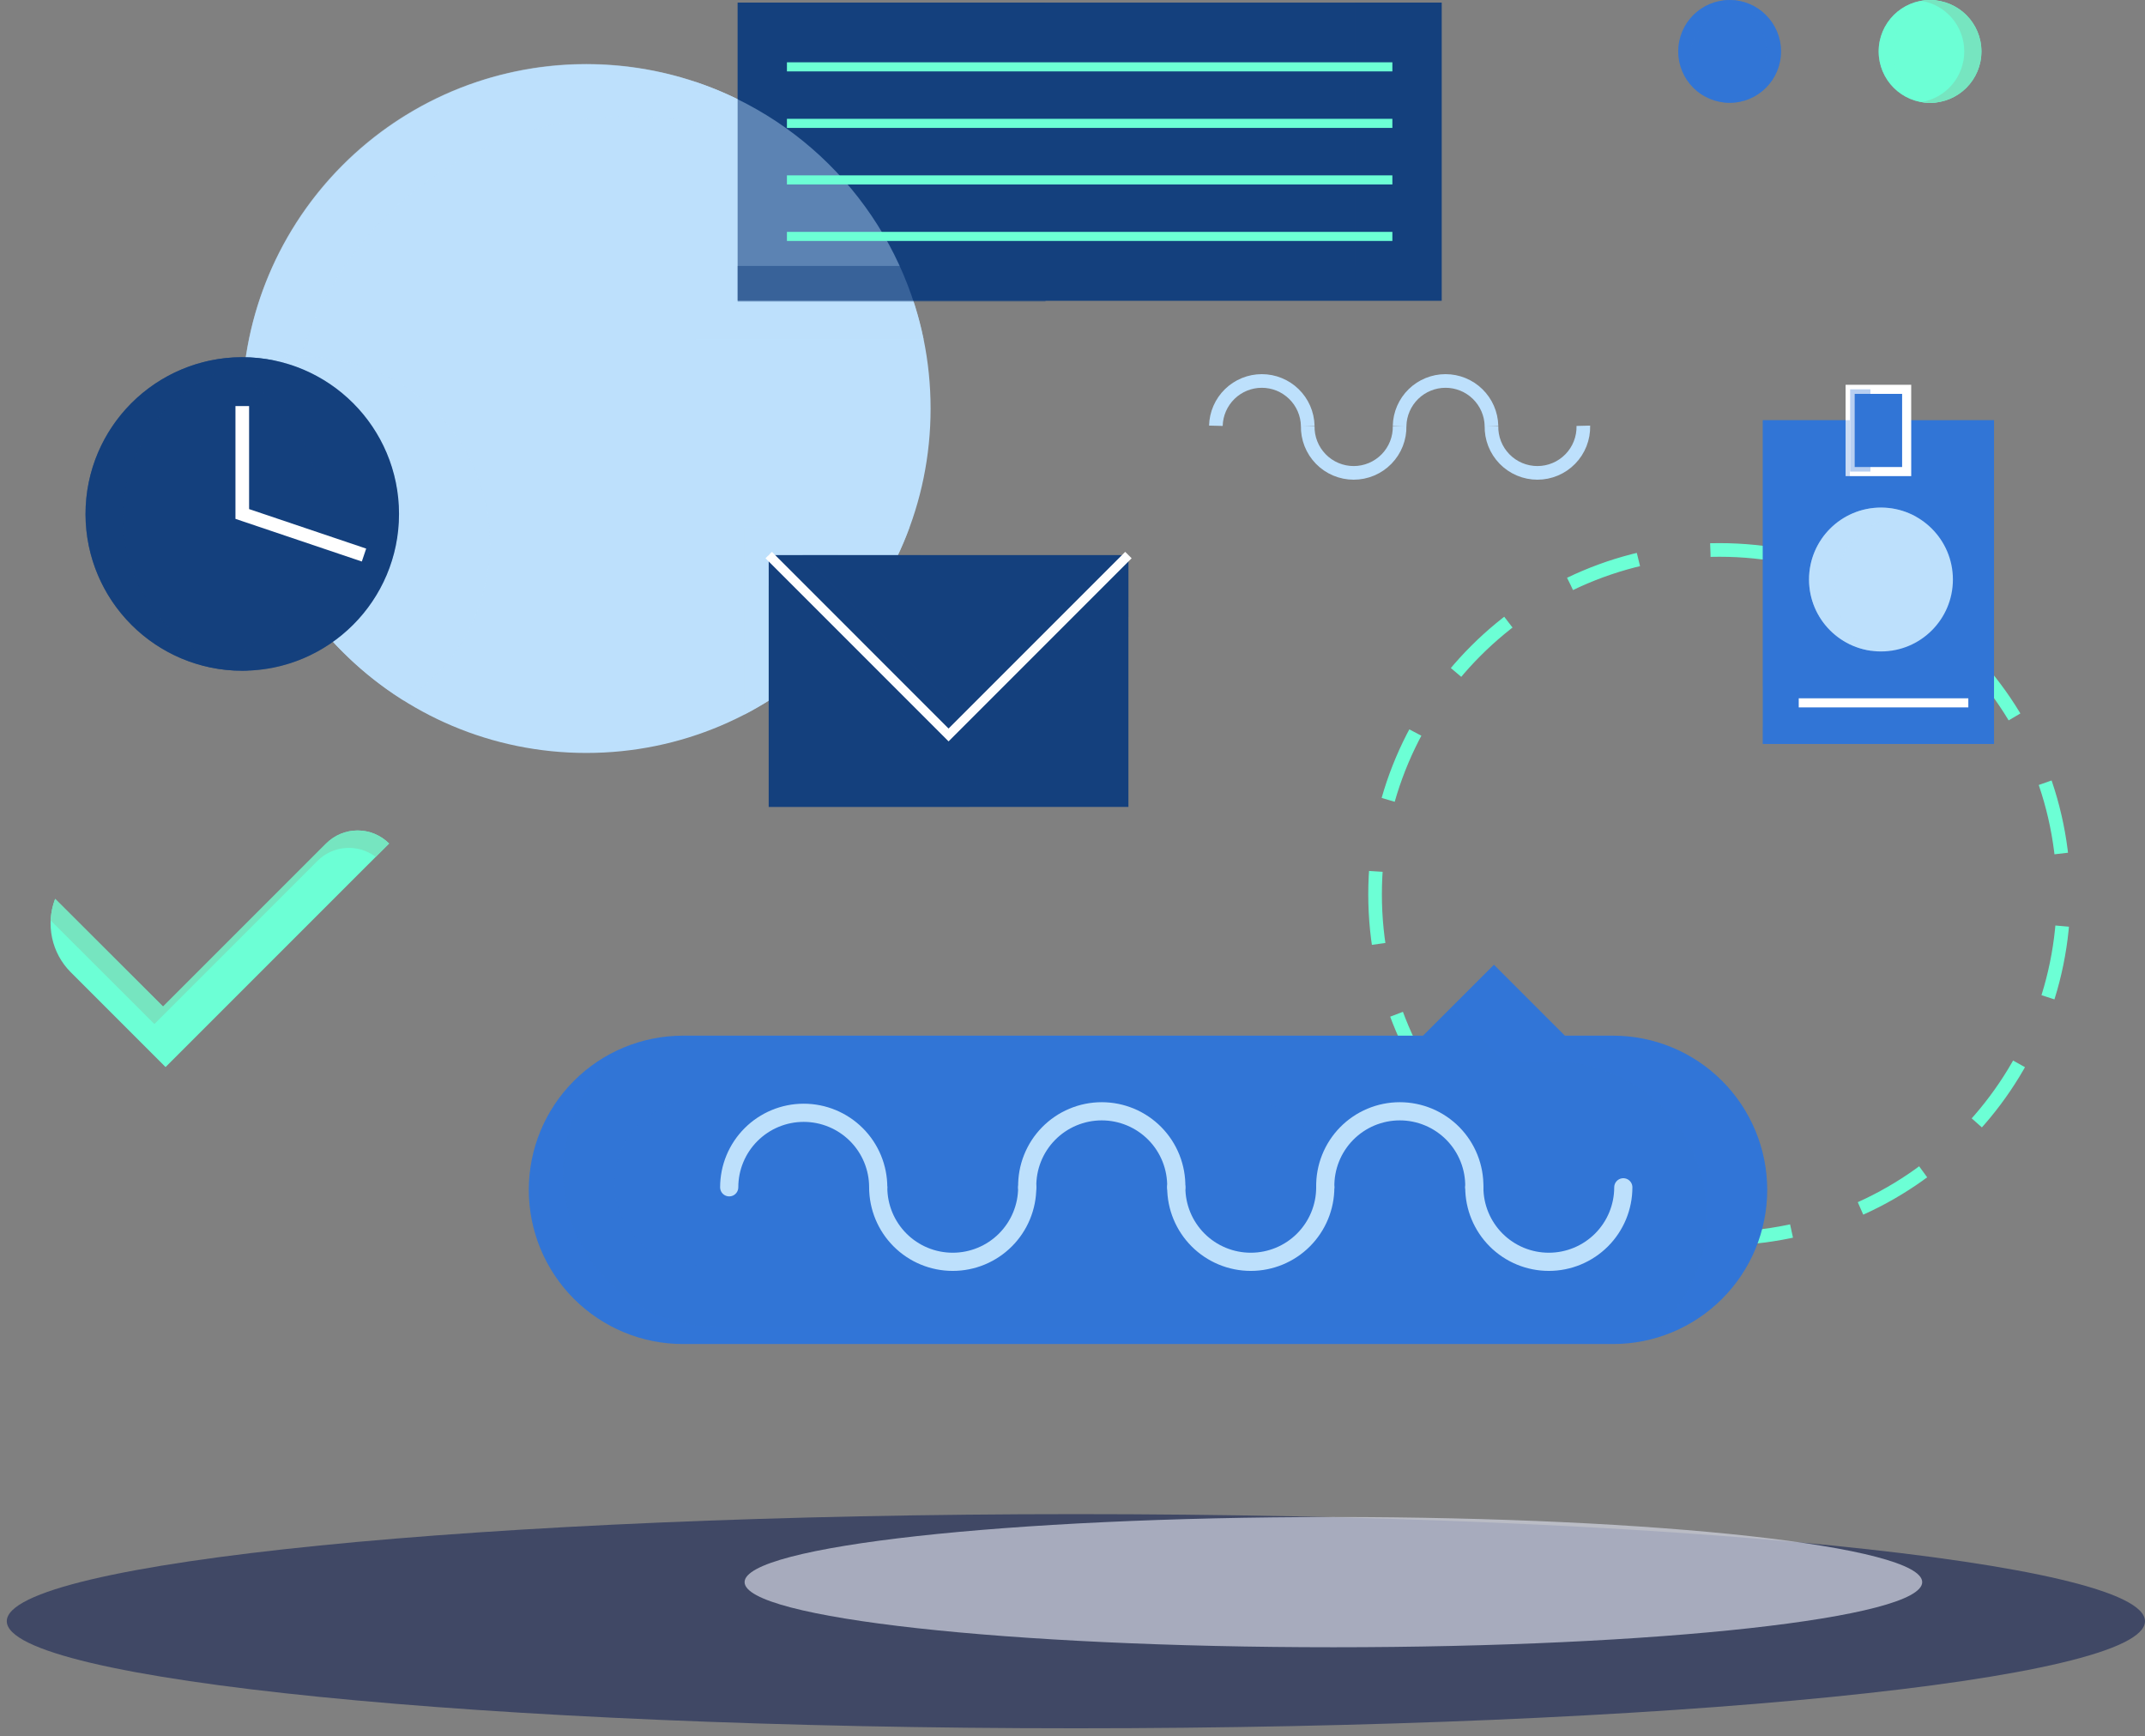 <svg width="236" height="191" viewBox="0 0 236 191" fill="none" xmlns="http://www.w3.org/2000/svg">
<rect x="0" y="0" width="236" height="191" fill="#808080" stroke="none"/>
<path d="M189.169 136.255C210.089 136.255 227.048 119.296 227.048 98.376C227.048 77.456 210.089 60.497 189.169 60.497C168.249 60.497 151.29 77.456 151.29 98.376C151.29 119.296 168.249 136.255 189.169 136.255Z" stroke="#6CFFD5" stroke-width="1.5" stroke-miterlimit="10" stroke-dasharray="8 8"/>
<path d="M64.508 82.829C85.428 82.829 102.387 65.87 102.387 44.949C102.387 24.029 85.428 7.07 64.508 7.07C43.588 7.07 26.629 24.029 26.629 44.949C26.629 65.87 43.588 82.829 64.508 82.829Z" fill="#BDE0FC"/>
<g style="mix-blend-mode:multiply" opacity="0.65">
<path d="M81.923 78.595C90.324 74.233 96.795 66.893 100.069 58.011H81.923V78.595Z" fill="#BDE0FC"/>
</g>
<g style="mix-blend-mode:screen" opacity="0.55">
<path d="M31.301 50.657C31.3 43.159 33.525 35.829 37.694 29.596C41.862 23.362 47.787 18.506 54.717 15.643C61.647 12.78 69.272 12.037 76.624 13.51C83.977 14.983 90.727 18.605 96.019 23.917C93.088 19.515 89.267 15.777 84.804 12.941C80.34 10.105 75.332 8.236 70.102 7.452C64.873 6.669 59.537 6.989 54.438 8.392C49.34 9.795 44.591 12.25 40.499 15.599C36.406 18.948 33.06 23.117 30.676 27.837C28.292 32.557 26.922 37.724 26.656 43.006C26.389 48.287 27.231 53.566 29.128 58.502C31.024 63.439 33.933 67.923 37.667 71.668C33.507 65.451 31.291 58.137 31.301 50.657Z" fill="#BDE0FC"/>
</g>
<path d="M124.152 61.064H84.576V88.766H124.152V61.064Z" fill="#14407D"/>
<g style="mix-blend-mode:multiply" opacity="0.65">
<path d="M33.377 39.229C31.181 39.228 28.999 39.58 26.915 40.273C26.725 41.825 26.629 43.386 26.629 44.949C26.625 51.373 28.256 57.691 31.369 63.31C34.481 68.929 38.973 73.663 44.421 77.067C48.165 74.678 51.035 71.139 52.597 66.981C54.16 62.823 54.332 58.271 53.087 54.007C51.843 49.743 49.249 45.998 45.695 43.333C42.142 40.668 37.819 39.228 33.377 39.229Z" fill="#BDE0FC"/>
</g>
<g style="mix-blend-mode:multiply" opacity="0.25">
<path d="M107.445 86.343L124.152 67.87V61.06L104.364 80.849L84.576 61.06L107.445 86.343Z" fill="#14407D"/>
</g>
<path d="M158.615 0.286H81.16V33.079H158.615V0.286Z" fill="#14407D"/>
<path d="M212.35 11.311C215.473 11.311 218.004 8.779 218.004 5.657C218.004 2.534 215.473 0.003 212.35 0.003C209.228 0.003 206.697 2.534 206.697 5.657C206.697 8.779 209.228 11.311 212.35 11.311Z" fill="#6CFFD5"/>
<path d="M190.299 11.311C193.422 11.311 195.953 8.779 195.953 5.657C195.953 2.534 193.422 0.003 190.299 0.003C187.177 0.003 184.646 2.534 184.646 5.657C184.646 8.779 187.177 11.311 190.299 11.311Z" fill="#3175D6"/>
<g style="mix-blend-mode:multiply" opacity="0.65">
<path d="M76.513 9.012V37.319H101.617C100.275 30.817 97.25 24.78 92.844 19.813C88.439 14.846 82.808 11.122 76.513 9.012Z" fill="#BDE0FC"/>
</g>
<path d="M164.097 46.837C164.08 47.511 164.198 48.182 164.444 48.81C164.691 49.438 165.06 50.011 165.531 50.493C166.002 50.976 166.565 51.36 167.186 51.622C167.808 51.884 168.476 52.019 169.15 52.019C169.825 52.019 170.492 51.884 171.114 51.622C171.736 51.36 172.298 50.976 172.769 50.493C173.24 50.011 173.61 49.438 173.856 48.81C174.103 48.182 174.221 47.511 174.204 46.837" stroke="#BDE0FC" stroke-width="1.5" stroke-miterlimit="10"/>
<path d="M164.097 46.837C164.063 45.519 163.516 44.266 162.572 43.345C161.628 42.424 160.362 41.909 159.043 41.909C157.724 41.909 156.458 42.424 155.513 43.345C154.569 44.266 154.022 45.519 153.989 46.837" stroke="#BDE0FC" stroke-width="1.5" stroke-miterlimit="10"/>
<path d="M143.882 46.837C143.865 47.511 143.983 48.182 144.23 48.81C144.476 49.438 144.846 50.011 145.317 50.493C145.788 50.976 146.35 51.36 146.972 51.622C147.594 51.884 148.261 52.019 148.936 52.019C149.61 52.019 150.278 51.884 150.9 51.622C151.521 51.36 152.084 50.976 152.555 50.493C153.026 50.011 153.395 49.438 153.642 48.81C153.888 48.182 154.006 47.511 153.989 46.837" stroke="#BDE0FC" stroke-width="1.5" stroke-miterlimit="10"/>
<path d="M143.882 46.837C143.849 45.519 143.302 44.266 142.358 43.345C141.414 42.424 140.147 41.909 138.828 41.909C137.51 41.909 136.243 42.424 135.299 43.345C134.355 44.266 133.808 45.519 133.775 46.837" stroke="#BDE0FC" stroke-width="1.5" stroke-miterlimit="10"/>
<path d="M26.657 73.785C36.181 73.785 43.901 66.064 43.901 56.54C43.901 47.016 36.181 39.296 26.657 39.296C17.133 39.296 9.413 47.016 9.413 56.54C9.413 66.064 17.133 73.785 26.657 73.785Z" fill="#14407D"/>
<g style="mix-blend-mode:multiply" opacity="0.25">
<path d="M26.656 39.296C25.207 39.295 23.763 39.477 22.359 39.837C26.064 40.791 29.347 42.949 31.691 45.973C34.035 48.997 35.307 52.714 35.307 56.54C35.307 60.366 34.035 64.084 31.691 67.108C29.347 70.131 26.064 72.29 22.359 73.243C24.728 73.852 27.2 73.948 29.61 73.528C32.02 73.107 34.313 72.178 36.337 70.803C38.36 69.428 40.068 67.638 41.347 65.553C42.625 63.467 43.446 61.133 43.753 58.706C44.06 56.279 43.847 53.814 43.129 51.476C42.41 49.137 41.202 46.978 39.585 45.142C37.968 43.306 35.979 41.836 33.75 40.828C31.521 39.82 29.103 39.297 26.656 39.296Z" fill="#14407D"/>
</g>
<g style="mix-blend-mode:screen" opacity="0.55">
<path d="M13.551 56.862C13.551 52.416 15.268 48.143 18.344 44.933C21.419 41.724 25.616 39.826 30.057 39.636C27.695 39.16 25.259 39.184 22.907 39.706C20.555 40.229 18.338 41.238 16.4 42.67C14.462 44.102 12.846 45.923 11.655 48.018C10.464 50.113 9.726 52.434 9.487 54.832C9.248 57.23 9.515 59.651 10.269 61.939C11.023 64.227 12.249 66.332 13.867 68.118C15.484 69.904 17.459 71.331 19.662 72.307C21.864 73.283 24.248 73.786 26.657 73.785C26.905 73.785 27.151 73.785 27.396 73.785C23.488 72.998 19.973 70.882 17.449 67.797C14.925 64.712 13.548 60.848 13.551 56.862Z" fill="#14407D"/>
</g>
<path d="M26.656 44.672V56.54L40.049 61.06" stroke="white" stroke-width="1.5" stroke-miterlimit="10"/>
<g style="mix-blend-mode:multiply" opacity="0.5">
<path d="M149.065 0.286V29.255H81.16V33.075H158.615V0.286H149.065Z" fill="#14407D"/>
</g>
<g style="mix-blend-mode:screen" opacity="0.35">
<path d="M115.031 0.286H81.16V33.18H115.031V0.286Z" fill="#14407D"/>
</g>
<path d="M86.581 7.354H153.193" stroke="#6CFFD5" stroke-miterlimit="10"/>
<path d="M86.581 13.571H153.193" stroke="#6CFFD5" stroke-miterlimit="10"/>
<path d="M86.581 19.791H153.193" stroke="#6CFFD5" stroke-miterlimit="10"/>
<path d="M86.581 26.008H153.193" stroke="#6CFFD5" stroke-miterlimit="10"/>
<path d="M84.576 61.06L104.364 80.849L124.152 61.06" stroke="white" stroke-miterlimit="10"/>
<g style="mix-blend-mode:screen" opacity="0.25">
<path d="M84.576 88.766V64.422L106.665 88.766H84.576Z" fill="#14407D"/>
</g>
<g style="mix-blend-mode:screen" opacity="0.25">
<path d="M88.29 61.06L104.752 77.522L111.236 71.037L101.263 61.064L88.29 61.06Z" fill="#14407D"/>
</g>
<path d="M177.473 113.93H172.173L164.367 106.128L156.564 113.93H75.14C70.642 113.931 66.328 115.718 63.147 118.899C59.967 122.08 58.18 126.393 58.179 130.891C58.179 135.39 59.966 139.704 63.147 142.885C66.327 146.065 70.641 147.852 75.14 147.852H177.473C181.971 147.852 186.285 146.065 189.466 142.885C192.647 139.704 194.434 135.39 194.434 130.891C194.433 126.393 192.646 122.08 189.465 118.899C186.285 115.718 181.971 113.931 177.473 113.93Z" fill="#3175D6"/>
<g style="mix-blend-mode:multiply" opacity="0.25">
<g style="mix-blend-mode:multiply" opacity="0.25">
<path d="M177.473 113.93H172.173L164.367 106.128L159.592 110.903L165.487 116.795H170.797C175.295 116.796 179.609 118.583 182.79 121.764C185.97 124.945 187.758 129.258 187.758 133.756C187.759 136.455 187.116 139.115 185.881 141.515C184.646 143.915 182.856 145.985 180.659 147.553C184.536 146.813 188.034 144.744 190.55 141.703C193.066 138.661 194.443 134.838 194.444 130.891C194.443 128.663 194.004 126.457 193.151 124.399C192.298 122.341 191.047 120.471 189.471 118.896C187.896 117.321 186.025 116.071 183.966 115.219C181.907 114.367 179.701 113.929 177.473 113.93Z" fill="#3175D6"/>
</g>
</g>
<g style="mix-blend-mode:multiply" opacity="0.25">
<g style="mix-blend-mode:multiply" opacity="0.25">
<path d="M181.293 145.942H78.96C74.462 145.942 70.147 144.155 66.967 140.975C63.786 137.794 61.999 133.48 61.999 128.981C61.997 126.194 62.684 123.45 63.997 120.991C65.31 118.533 67.21 116.437 69.528 114.888C66.211 116.051 63.338 118.216 61.305 121.083C59.272 123.949 58.179 127.377 58.179 130.891C58.179 135.39 59.966 139.704 63.147 142.885C66.327 146.065 70.641 147.852 75.14 147.852H177.473C180.832 147.858 184.117 146.86 186.905 144.987C185.102 145.621 183.204 145.944 181.293 145.942Z" fill="#3175D6"/>
</g>
</g>
<g style="mix-blend-mode:screen" opacity="0.35">
<path d="M136.837 121.042H76.671C71.66 121.042 67.598 125.104 67.598 130.115C67.598 135.125 71.66 139.187 76.671 139.187H136.837C141.848 139.187 145.91 135.125 145.91 130.115C145.91 125.104 141.848 121.042 136.837 121.042Z" fill="#3175D6"/>
</g>
<path d="M162.208 130.611C162.208 132.785 163.072 134.87 164.609 136.408C166.146 137.945 168.231 138.808 170.405 138.808C172.579 138.808 174.664 137.945 176.202 136.408C177.739 134.87 178.602 132.785 178.602 130.611" stroke="#BDE0FC" stroke-width="2" stroke-linecap="round" stroke-linejoin="round"/>
<path d="M162.208 130.611C162.23 129.521 162.034 128.437 161.631 127.424C161.229 126.41 160.628 125.487 159.865 124.708C159.101 123.93 158.19 123.311 157.185 122.889C156.18 122.467 155.1 122.249 154.009 122.249C152.919 122.249 151.839 122.467 150.834 122.889C149.829 123.311 148.918 123.93 148.154 124.708C147.391 125.487 146.79 126.41 146.388 127.424C145.985 128.437 145.789 129.521 145.811 130.611" stroke="#BDE0FC" stroke-width="2" stroke-linecap="round" stroke-linejoin="round"/>
<path d="M129.417 130.611C129.417 132.785 130.28 134.87 131.817 136.408C133.355 137.945 135.44 138.808 137.614 138.808C139.788 138.808 141.873 137.945 143.41 136.408C144.947 134.87 145.811 132.785 145.811 130.611" stroke="#BDE0FC" stroke-width="2" stroke-linecap="round" stroke-linejoin="round"/>
<path d="M129.417 130.611C129.438 129.521 129.242 128.437 128.84 127.424C128.437 126.41 127.837 125.487 127.073 124.708C126.31 123.93 125.399 123.311 124.393 122.889C123.388 122.467 122.308 122.249 121.218 122.249C120.128 122.249 119.048 122.467 118.043 122.889C117.037 123.311 116.126 123.93 115.363 124.708C114.599 125.487 113.999 126.41 113.596 127.424C113.194 128.437 112.998 129.521 113.019 130.611" stroke="#BDE0FC" stroke-width="2" stroke-linecap="round" stroke-linejoin="round"/>
<path d="M96.625 130.611C96.625 132.785 97.488 134.87 99.026 136.408C100.563 137.945 102.648 138.808 104.822 138.808C106.996 138.808 109.081 137.945 110.618 136.408C112.156 134.87 113.019 132.785 113.019 130.611" stroke="#BDE0FC" stroke-width="2" stroke-linecap="round" stroke-linejoin="round"/>
<path d="M96.625 130.611C96.625 128.437 95.761 126.352 94.224 124.815C92.686 123.278 90.602 122.414 88.427 122.414C86.253 122.414 84.168 123.278 82.631 124.815C81.094 126.352 80.23 128.437 80.23 130.611" stroke="#BDE0FC" stroke-width="2" stroke-linecap="round" stroke-linejoin="round"/>
<path d="M219.388 46.223H193.947V81.842H219.388V46.223Z" fill="#3175D6"/>
<path d="M209.778 42.829H203.558V51.876H209.778V42.829Z" fill="#3175D6" stroke="white" stroke-miterlimit="10"/>
<g style="mix-blend-mode:multiply" opacity="0.25">
<path d="M214.613 46.223V79.932H193.947V81.842H219.388V46.223H214.613Z" fill="#3175D6"/>
</g>
<path d="M197.904 77.318H216.562" stroke="white" stroke-miterlimit="10"/>
<g style="mix-blend-mode:screen" opacity="0.25">
<path d="M203.529 46.223H193.947V75.519H203.529V46.223Z" fill="#3175D6"/>
</g>
<path d="M206.951 71.664C211.322 71.664 214.865 68.121 214.865 63.75C214.865 59.38 211.322 55.837 206.951 55.837C202.58 55.837 199.037 59.38 199.037 63.75C199.037 68.121 202.58 71.664 206.951 71.664Z" fill="#BDE0FC"/>
<g style="mix-blend-mode:screen" opacity="0.35">
<path d="M201.899 64.706C201.899 63.666 202.104 62.636 202.501 61.675C202.899 60.715 203.482 59.842 204.217 59.106C204.953 58.371 205.826 57.788 206.786 57.39C207.747 56.992 208.777 56.788 209.817 56.788C210.159 56.789 210.502 56.813 210.842 56.858C209.825 56.284 208.695 55.941 207.531 55.855C206.367 55.769 205.198 55.942 204.108 56.361C203.019 56.779 202.035 57.434 201.228 58.277C200.422 59.121 199.811 60.132 199.441 61.239C199.071 62.346 198.951 63.522 199.088 64.681C199.226 65.84 199.618 66.954 200.237 67.944C200.856 68.933 201.686 69.774 202.668 70.405C203.65 71.036 204.76 71.442 205.917 71.594C204.697 70.905 203.682 69.904 202.977 68.693C202.271 67.483 201.899 66.107 201.899 64.706Z" fill="#BDE0FC"/>
</g>
<g style="mix-blend-mode:screen" opacity="0.35">
<path d="M205.786 42.829H203.558V51.876H205.786V42.829Z" fill="#3175D6"/>
</g>
<path opacity="0.7" d="M118.373 190.122C183.336 190.122 235.999 184.848 235.999 178.343C235.999 171.838 183.336 166.564 118.373 166.564C53.41 166.564 0.747 171.838 0.747 178.343C0.747 184.848 53.41 190.122 118.373 190.122Z" fill="#25315B"/>
<g style="mix-blend-mode:multiply" opacity="0.7">
<path d="M146.705 181.208C182.483 181.208 211.487 178.001 211.487 174.045C211.487 170.09 182.483 166.883 146.705 166.883C110.927 166.883 81.923 170.09 81.923 174.045C81.923 178.001 110.927 181.208 146.705 181.208Z" fill="#D3D6E2"/>
</g>
<path d="M7.78 106.949L18.215 117.384L42.81 92.793C42.355 92.338 41.816 91.977 41.221 91.73C40.627 91.484 39.991 91.357 39.348 91.357C38.705 91.357 38.068 91.484 37.474 91.73C36.88 91.977 36.34 92.338 35.886 92.793L17.941 110.737L6.067 98.882C5.544 100.249 5.427 101.738 5.731 103.169C6.035 104.6 6.746 105.913 7.78 106.949Z" fill="#6CFFD5"/>
<path d="M16.985 112.647L34.93 94.703C35.764 93.868 36.872 93.364 38.049 93.283C39.227 93.202 40.393 93.549 41.335 94.26L42.805 92.793C42.351 92.338 41.811 91.977 41.217 91.73C40.623 91.484 39.986 91.357 39.343 91.357C38.7 91.357 38.064 91.484 37.47 91.73C36.876 91.977 36.336 92.338 35.882 92.793L17.937 110.737L6.066 98.882C5.776 99.641 5.609 100.44 5.573 101.251L16.985 112.647Z" fill="#76E5C0"/>
<g style="mix-blend-mode:screen" opacity="0.25">
<path d="M185.918 6.612C185.919 5.63 186.175 4.665 186.662 3.812C187.149 2.959 187.849 2.248 188.694 1.748C189.539 1.248 190.5 0.976 191.482 0.96C192.463 0.944 193.433 1.183 194.294 1.655C193.721 1.083 193.032 0.64 192.273 0.357C191.514 0.074 190.703 -0.043 189.896 0.014C189.088 0.072 188.301 0.302 187.59 0.69C186.879 1.077 186.26 1.613 185.774 2.261C185.288 2.909 184.947 3.654 184.774 4.445C184.6 5.236 184.599 6.055 184.77 6.847C184.941 7.639 185.28 8.385 185.764 9.034C186.249 9.683 186.867 10.221 187.577 10.61C187.05 10.086 186.632 9.463 186.347 8.777C186.063 8.091 185.917 7.355 185.918 6.612Z" fill="#3175D6"/>
</g>
<g style="mix-blend-mode:multiply" opacity="0.35">
<path d="M190.299 0.003C190.032 0.005 189.766 0.026 189.503 0.067C190.851 0.255 192.087 0.924 192.981 1.952C193.875 2.979 194.367 4.295 194.367 5.657C194.367 7.019 193.875 8.335 192.981 9.362C192.087 10.389 190.851 11.059 189.503 11.247C189.766 11.287 190.032 11.309 190.299 11.311C191.798 11.311 193.236 10.715 194.296 9.655C195.357 8.594 195.952 7.156 195.952 5.657C195.952 4.157 195.357 2.719 194.296 1.659C193.236 0.599 191.798 0.003 190.299 0.003Z" fill="#3175D6"/>
</g>
<g style="mix-blend-mode:screen" opacity="0.65">
<path d="M208.288 5.657C208.288 4.296 208.779 2.981 209.672 1.954C210.565 0.927 211.798 0.256 213.146 0.067C212.883 0.026 212.617 0.005 212.35 0.003C211.608 0.003 210.873 0.149 210.187 0.434C209.501 0.718 208.877 1.134 208.352 1.659C207.827 2.184 207.411 2.807 207.127 3.493C206.843 4.179 206.697 4.914 206.697 5.657C206.697 6.399 206.843 7.135 207.127 7.82C207.411 8.506 207.827 9.13 208.352 9.655C208.877 10.18 209.501 10.596 210.187 10.88C210.873 11.164 211.608 11.311 212.35 11.311C212.617 11.309 212.883 11.287 213.146 11.247C211.799 11.057 210.565 10.386 209.673 9.359C208.78 8.332 208.289 7.018 208.288 5.657Z" fill="#6CFFD5"/>
</g>
<path d="M212.35 0.003C212.03 0.004 211.71 0.033 211.395 0.089C212.714 0.308 213.913 0.989 214.777 2.009C215.642 3.029 216.116 4.323 216.116 5.66C216.116 6.997 215.642 8.291 214.777 9.311C213.913 10.332 212.714 11.012 211.395 11.231C211.71 11.286 212.03 11.315 212.35 11.317C213.849 11.317 215.287 10.721 216.348 9.661C217.408 8.601 218.003 7.163 218.003 5.663C218.003 4.164 217.408 2.726 216.348 1.665C215.287 0.605 213.849 0.01 212.35 0.01V0.003Z" fill="#76E5C0"/>
</svg>
